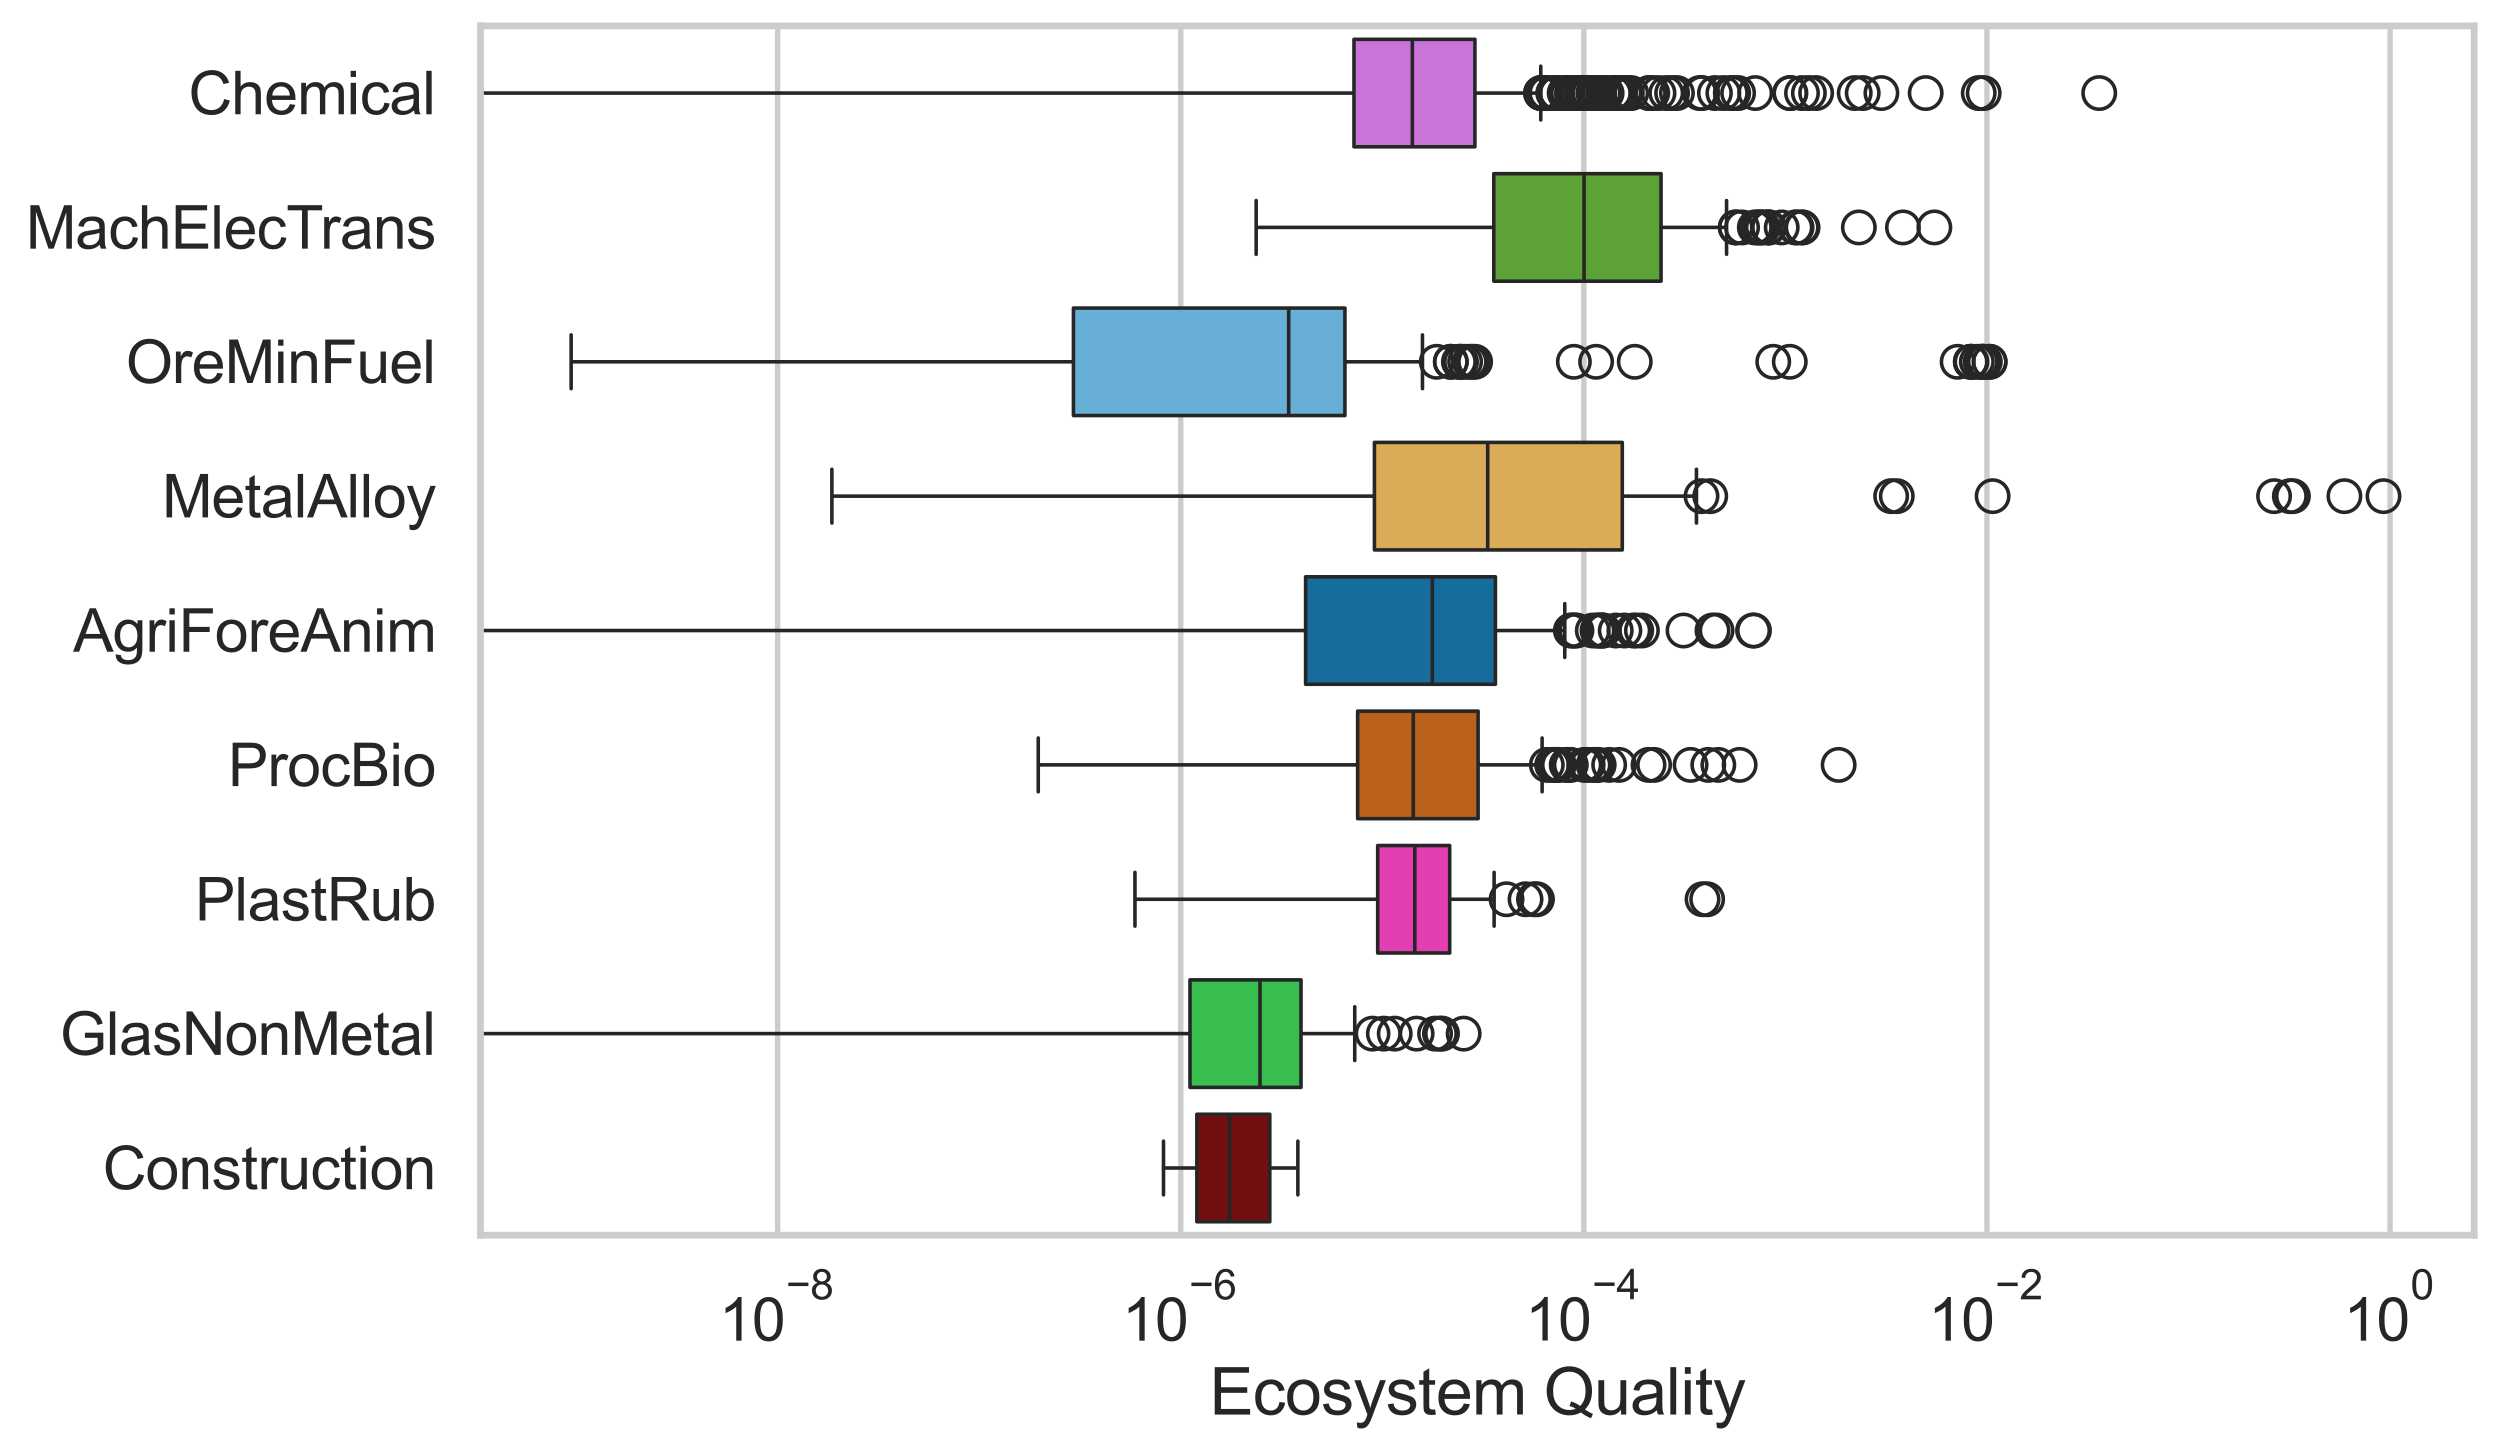 <?xml version="1.0" encoding="utf-8" standalone="no"?>
<!DOCTYPE svg PUBLIC "-//W3C//DTD SVG 1.1//EN"
  "http://www.w3.org/Graphics/SVG/1.1/DTD/svg11.dtd">
<svg xmlns:xlink="http://www.w3.org/1999/xlink" width="695.577pt" height="404.563pt" viewBox="0 0 695.577 404.563" xmlns="http://www.w3.org/2000/svg" version="1.1">
 <defs>
  <style type="text/css">*{stroke-linejoin: round; stroke-linecap: butt}</style>
 </defs>
 <g id="figure_1">
  <g id="patch_1">
   <path d="M 0 404.563 
L 695.577 404.563 
L 695.577 0 
L 0 0 
z
" style="fill: #ffffff"/>
  </g>
  <g id="axes_1">
   <g id="patch_2">
    <path d="M 133.697 343.665 
L 688.377 343.665 
L 688.377 7.2 
L 133.697 7.2 
z
" style="fill: #ffffff"/>
   </g>
   <g id="matplotlib.axis_1">
    <g id="xtick_1">
     <g id="line2d_1">
      <path d="M 216.368 343.665 
L 216.368 7.2 
" clip-path="url(#p932fef6467)" style="fill: none; stroke: #cccccc; stroke-width: 1.5; stroke-linecap: round"/>
     </g>
     <g id="text_1">
      <!-- $\mathdefault{10^{-8}}$ -->
      <g style="fill: #262626" transform="translate(200.033 373.18) scale(0.165 -0.165)">
       <defs>
        <path id="ArialMT-31" d="M 2384 0 
L 1822 0 
L 1822 3584 
Q 1619 3391 1289 3197 
Q 959 3003 697 2906 
L 697 3450 
Q 1169 3672 1522 3987 
Q 1875 4303 2022 4600 
L 2384 4600 
L 2384 0 
z
" transform="scale(0.016)"/>
        <path id="ArialMT-30" d="M 266 2259 
Q 266 3072 433 3567 
Q 600 4063 929 4331 
Q 1259 4600 1759 4600 
Q 2128 4600 2406 4451 
Q 2684 4303 2865 4023 
Q 3047 3744 3150 3342 
Q 3253 2941 3253 2259 
Q 3253 1453 3087 958 
Q 2922 463 2592 192 
Q 2263 -78 1759 -78 
Q 1097 -78 719 397 
Q 266 969 266 2259 
z
M 844 2259 
Q 844 1131 1108 757 
Q 1372 384 1759 384 
Q 2147 384 2411 759 
Q 2675 1134 2675 2259 
Q 2675 3391 2411 3762 
Q 2147 4134 1753 4134 
Q 1366 4134 1134 3806 
Q 844 3388 844 2259 
z
" transform="scale(0.016)"/>
        <path id="ArialMT-2212" d="M 3381 1997 
L 356 1997 
L 356 2522 
L 3381 2522 
L 3381 1997 
z
" transform="scale(0.016)"/>
        <path id="ArialMT-38" d="M 1131 2484 
Q 781 2613 612 2850 
Q 444 3088 444 3419 
Q 444 3919 803 4259 
Q 1163 4600 1759 4600 
Q 2359 4600 2725 4251 
Q 3091 3903 3091 3403 
Q 3091 3084 2923 2848 
Q 2756 2613 2416 2484 
Q 2838 2347 3058 2040 
Q 3278 1734 3278 1309 
Q 3278 722 2862 322 
Q 2447 -78 1769 -78 
Q 1091 -78 675 323 
Q 259 725 259 1325 
Q 259 1772 486 2073 
Q 713 2375 1131 2484 
z
M 1019 3438 
Q 1019 3113 1228 2906 
Q 1438 2700 1772 2700 
Q 2097 2700 2305 2904 
Q 2513 3109 2513 3406 
Q 2513 3716 2298 3927 
Q 2084 4138 1766 4138 
Q 1444 4138 1231 3931 
Q 1019 3725 1019 3438 
z
M 838 1322 
Q 838 1081 952 856 
Q 1066 631 1291 507 
Q 1516 384 1775 384 
Q 2178 384 2440 643 
Q 2703 903 2703 1303 
Q 2703 1709 2433 1975 
Q 2163 2241 1756 2241 
Q 1359 2241 1098 1978 
Q 838 1716 838 1322 
z
" transform="scale(0.016)"/>
       </defs>
       <use xlink:href="#ArialMT-31" transform="translate(0 0.994)"/>
       <use xlink:href="#ArialMT-30" transform="translate(55.615 0.994)"/>
       <use xlink:href="#ArialMT-2212" transform="translate(112.973 70.688) scale(0.7)"/>
       <use xlink:href="#ArialMT-38" transform="translate(153.852 70.688) scale(0.7)"/>
      </g>
     </g>
    </g>
    <g id="xtick_2">
     <g id="line2d_2">
      <path d="M 328.522 343.665 
L 328.522 7.2 
" clip-path="url(#p932fef6467)" style="fill: none; stroke: #cccccc; stroke-width: 1.5; stroke-linecap: round"/>
     </g>
     <g id="text_2">
      <!-- $\mathdefault{10^{-6}}$ -->
      <g style="fill: #262626" transform="translate(312.187 373.18) scale(0.165 -0.165)">
       <defs>
        <path id="ArialMT-36" d="M 3184 3459 
L 2625 3416 
Q 2550 3747 2413 3897 
Q 2184 4138 1850 4138 
Q 1581 4138 1378 3988 
Q 1113 3794 959 3422 
Q 806 3050 800 2363 
Q 1003 2672 1297 2822 
Q 1591 2972 1913 2972 
Q 2475 2972 2870 2558 
Q 3266 2144 3266 1488 
Q 3266 1056 3080 686 
Q 2894 316 2569 119 
Q 2244 -78 1831 -78 
Q 1128 -78 684 439 
Q 241 956 241 2144 
Q 241 3472 731 4075 
Q 1159 4600 1884 4600 
Q 2425 4600 2770 4297 
Q 3116 3994 3184 3459 
z
M 888 1484 
Q 888 1194 1011 928 
Q 1134 663 1356 523 
Q 1578 384 1822 384 
Q 2178 384 2434 671 
Q 2691 959 2691 1453 
Q 2691 1928 2437 2201 
Q 2184 2475 1800 2475 
Q 1419 2475 1153 2201 
Q 888 1928 888 1484 
z
" transform="scale(0.016)"/>
       </defs>
       <use xlink:href="#ArialMT-31" transform="translate(0 0.994)"/>
       <use xlink:href="#ArialMT-30" transform="translate(55.615 0.994)"/>
       <use xlink:href="#ArialMT-2212" transform="translate(112.973 70.688) scale(0.7)"/>
       <use xlink:href="#ArialMT-36" transform="translate(153.852 70.688) scale(0.7)"/>
      </g>
     </g>
    </g>
    <g id="xtick_3">
     <g id="line2d_3">
      <path d="M 440.676 343.665 
L 440.676 7.2 
" clip-path="url(#p932fef6467)" style="fill: none; stroke: #cccccc; stroke-width: 1.5; stroke-linecap: round"/>
     </g>
     <g id="text_3">
      <!-- $\mathdefault{10^{-4}}$ -->
      <g style="fill: #262626" transform="translate(424.341 373.015) scale(0.165 -0.165)">
       <defs>
        <path id="ArialMT-34" d="M 2069 0 
L 2069 1097 
L 81 1097 
L 81 1613 
L 2172 4581 
L 2631 4581 
L 2631 1613 
L 3250 1613 
L 3250 1097 
L 2631 1097 
L 2631 0 
L 2069 0 
z
M 2069 1613 
L 2069 3678 
L 634 1613 
L 2069 1613 
z
" transform="scale(0.016)"/>
       </defs>
       <use xlink:href="#ArialMT-31" transform="translate(0 0.202)"/>
       <use xlink:href="#ArialMT-30" transform="translate(55.615 0.202)"/>
       <use xlink:href="#ArialMT-2212" transform="translate(112.973 69.895) scale(0.7)"/>
       <use xlink:href="#ArialMT-34" transform="translate(153.852 69.895) scale(0.7)"/>
      </g>
     </g>
    </g>
    <g id="xtick_4">
     <g id="line2d_4">
      <path d="M 552.83 343.665 
L 552.83 7.2 
" clip-path="url(#p932fef6467)" style="fill: none; stroke: #cccccc; stroke-width: 1.5; stroke-linecap: round"/>
     </g>
     <g id="text_4">
      <!-- $\mathdefault{10^{-2}}$ -->
      <g style="fill: #262626" transform="translate(536.495 373.18) scale(0.165 -0.165)">
       <defs>
        <path id="ArialMT-32" d="M 3222 541 
L 3222 0 
L 194 0 
Q 188 203 259 391 
Q 375 700 629 1000 
Q 884 1300 1366 1694 
Q 2113 2306 2375 2664 
Q 2638 3022 2638 3341 
Q 2638 3675 2398 3904 
Q 2159 4134 1775 4134 
Q 1369 4134 1125 3890 
Q 881 3647 878 3216 
L 300 3275 
Q 359 3922 746 4261 
Q 1134 4600 1788 4600 
Q 2447 4600 2831 4234 
Q 3216 3869 3216 3328 
Q 3216 3053 3103 2787 
Q 2991 2522 2730 2228 
Q 2469 1934 1863 1422 
Q 1356 997 1212 845 
Q 1069 694 975 541 
L 3222 541 
z
" transform="scale(0.016)"/>
       </defs>
       <use xlink:href="#ArialMT-31" transform="translate(0 0.994)"/>
       <use xlink:href="#ArialMT-30" transform="translate(55.615 0.994)"/>
       <use xlink:href="#ArialMT-2212" transform="translate(112.973 70.688) scale(0.7)"/>
       <use xlink:href="#ArialMT-32" transform="translate(153.852 70.688) scale(0.7)"/>
      </g>
     </g>
    </g>
    <g id="xtick_5">
     <g id="line2d_5">
      <path d="M 664.985 343.665 
L 664.985 7.2 
" clip-path="url(#p932fef6467)" style="fill: none; stroke: #cccccc; stroke-width: 1.5; stroke-linecap: round"/>
     </g>
     <g id="text_5">
      <!-- $\mathdefault{10^{0}}$ -->
      <g style="fill: #262626" transform="translate(652.032 373.18) scale(0.165 -0.165)">
       <use xlink:href="#ArialMT-31" transform="translate(0 0.994)"/>
       <use xlink:href="#ArialMT-30" transform="translate(55.615 0.994)"/>
       <use xlink:href="#ArialMT-30" transform="translate(112.973 70.688) scale(0.7)"/>
      </g>
     </g>
    </g>
    <g id="text_6">
     <!-- Ecosystem Quality -->
     <g style="fill: #262626" transform="translate(336.517 393.574) scale(0.18 -0.18)">
      <defs>
       <path id="ArialMT-45" d="M 506 0 
L 506 4581 
L 3819 4581 
L 3819 4041 
L 1113 4041 
L 1113 2638 
L 3647 2638 
L 3647 2100 
L 1113 2100 
L 1113 541 
L 3925 541 
L 3925 0 
L 506 0 
z
" transform="scale(0.016)"/>
       <path id="ArialMT-63" d="M 2588 1216 
L 3141 1144 
Q 3050 572 2676 248 
Q 2303 -75 1759 -75 
Q 1078 -75 664 370 
Q 250 816 250 1647 
Q 250 2184 428 2587 
Q 606 2991 970 3192 
Q 1334 3394 1763 3394 
Q 2303 3394 2647 3120 
Q 2991 2847 3088 2344 
L 2541 2259 
Q 2463 2594 2264 2762 
Q 2066 2931 1784 2931 
Q 1359 2931 1093 2626 
Q 828 2322 828 1663 
Q 828 994 1084 691 
Q 1341 388 1753 388 
Q 2084 388 2306 591 
Q 2528 794 2588 1216 
z
" transform="scale(0.016)"/>
       <path id="ArialMT-6f" d="M 213 1659 
Q 213 2581 725 3025 
Q 1153 3394 1769 3394 
Q 2453 3394 2887 2945 
Q 3322 2497 3322 1706 
Q 3322 1066 3130 698 
Q 2938 331 2570 128 
Q 2203 -75 1769 -75 
Q 1072 -75 642 372 
Q 213 819 213 1659 
z
M 791 1659 
Q 791 1022 1069 705 
Q 1347 388 1769 388 
Q 2188 388 2466 706 
Q 2744 1025 2744 1678 
Q 2744 2294 2464 2611 
Q 2184 2928 1769 2928 
Q 1347 2928 1069 2612 
Q 791 2297 791 1659 
z
" transform="scale(0.016)"/>
       <path id="ArialMT-73" d="M 197 991 
L 753 1078 
Q 800 744 1014 566 
Q 1228 388 1613 388 
Q 2000 388 2187 545 
Q 2375 703 2375 916 
Q 2375 1106 2209 1216 
Q 2094 1291 1634 1406 
Q 1016 1563 777 1677 
Q 538 1791 414 1992 
Q 291 2194 291 2438 
Q 291 2659 392 2848 
Q 494 3038 669 3163 
Q 800 3259 1026 3326 
Q 1253 3394 1513 3394 
Q 1903 3394 2198 3281 
Q 2494 3169 2634 2976 
Q 2775 2784 2828 2463 
L 2278 2388 
Q 2241 2644 2061 2787 
Q 1881 2931 1553 2931 
Q 1166 2931 1000 2803 
Q 834 2675 834 2503 
Q 834 2394 903 2306 
Q 972 2216 1119 2156 
Q 1203 2125 1616 2013 
Q 2213 1853 2448 1751 
Q 2684 1650 2818 1456 
Q 2953 1263 2953 975 
Q 2953 694 2789 445 
Q 2625 197 2315 61 
Q 2006 -75 1616 -75 
Q 969 -75 630 194 
Q 291 463 197 991 
z
" transform="scale(0.016)"/>
       <path id="ArialMT-79" d="M 397 -1278 
L 334 -750 
Q 519 -800 656 -800 
Q 844 -800 956 -737 
Q 1069 -675 1141 -563 
Q 1194 -478 1313 -144 
Q 1328 -97 1363 -6 
L 103 3319 
L 709 3319 
L 1400 1397 
Q 1534 1031 1641 628 
Q 1738 1016 1872 1384 
L 2581 3319 
L 3144 3319 
L 1881 -56 
Q 1678 -603 1566 -809 
Q 1416 -1088 1222 -1217 
Q 1028 -1347 759 -1347 
Q 597 -1347 397 -1278 
z
" transform="scale(0.016)"/>
       <path id="ArialMT-74" d="M 1650 503 
L 1731 6 
Q 1494 -44 1306 -44 
Q 1000 -44 831 53 
Q 663 150 594 308 
Q 525 466 525 972 
L 525 2881 
L 113 2881 
L 113 3319 
L 525 3319 
L 525 4141 
L 1084 4478 
L 1084 3319 
L 1650 3319 
L 1650 2881 
L 1084 2881 
L 1084 941 
Q 1084 700 1114 631 
Q 1144 563 1211 522 
Q 1278 481 1403 481 
Q 1497 481 1650 503 
z
" transform="scale(0.016)"/>
       <path id="ArialMT-65" d="M 2694 1069 
L 3275 997 
Q 3138 488 2766 206 
Q 2394 -75 1816 -75 
Q 1088 -75 661 373 
Q 234 822 234 1631 
Q 234 2469 665 2931 
Q 1097 3394 1784 3394 
Q 2450 3394 2872 2941 
Q 3294 2488 3294 1666 
Q 3294 1616 3291 1516 
L 816 1516 
Q 847 969 1125 678 
Q 1403 388 1819 388 
Q 2128 388 2347 550 
Q 2566 713 2694 1069 
z
M 847 1978 
L 2700 1978 
Q 2663 2397 2488 2606 
Q 2219 2931 1791 2931 
Q 1403 2931 1139 2672 
Q 875 2413 847 1978 
z
" transform="scale(0.016)"/>
       <path id="ArialMT-6d" d="M 422 0 
L 422 3319 
L 925 3319 
L 925 2853 
Q 1081 3097 1340 3245 
Q 1600 3394 1931 3394 
Q 2300 3394 2536 3241 
Q 2772 3088 2869 2813 
Q 3263 3394 3894 3394 
Q 4388 3394 4653 3120 
Q 4919 2847 4919 2278 
L 4919 0 
L 4359 0 
L 4359 2091 
Q 4359 2428 4304 2576 
Q 4250 2725 4106 2815 
Q 3963 2906 3769 2906 
Q 3419 2906 3187 2673 
Q 2956 2441 2956 1928 
L 2956 0 
L 2394 0 
L 2394 2156 
Q 2394 2531 2256 2718 
Q 2119 2906 1806 2906 
Q 1569 2906 1367 2781 
Q 1166 2656 1075 2415 
Q 984 2175 984 1722 
L 984 0 
L 422 0 
z
" transform="scale(0.016)"/>
       <path id="ArialMT-20" transform="scale(0.016)"/>
       <path id="ArialMT-51" d="M 3966 491 
Q 4388 200 4744 66 
L 4566 -356 
Q 4072 -178 3581 206 
Q 3072 -78 2456 -78 
Q 1834 -78 1328 222 
Q 822 522 548 1065 
Q 275 1609 275 2291 
Q 275 2969 550 3525 
Q 825 4081 1333 4372 
Q 1841 4663 2469 4663 
Q 3103 4663 3612 4361 
Q 4122 4059 4389 3517 
Q 4656 2975 4656 2294 
Q 4656 1728 4484 1276 
Q 4313 825 3966 491 
z
M 2631 1266 
Q 3156 1119 3497 828 
Q 4031 1316 4031 2294 
Q 4031 2850 3842 3265 
Q 3653 3681 3289 3911 
Q 2925 4141 2472 4141 
Q 1794 4141 1347 3677 
Q 900 3213 900 2291 
Q 900 1397 1342 919 
Q 1784 441 2472 441 
Q 2797 441 3084 563 
Q 2800 747 2484 825 
L 2631 1266 
z
" transform="scale(0.016)"/>
       <path id="ArialMT-75" d="M 2597 0 
L 2597 488 
Q 2209 -75 1544 -75 
Q 1250 -75 995 37 
Q 741 150 617 320 
Q 494 491 444 738 
Q 409 903 409 1263 
L 409 3319 
L 972 3319 
L 972 1478 
Q 972 1038 1006 884 
Q 1059 663 1231 536 
Q 1403 409 1656 409 
Q 1909 409 2131 539 
Q 2353 669 2445 892 
Q 2538 1116 2538 1541 
L 2538 3319 
L 3100 3319 
L 3100 0 
L 2597 0 
z
" transform="scale(0.016)"/>
       <path id="ArialMT-61" d="M 2588 409 
Q 2275 144 1986 34 
Q 1697 -75 1366 -75 
Q 819 -75 525 192 
Q 231 459 231 875 
Q 231 1119 342 1320 
Q 453 1522 633 1644 
Q 813 1766 1038 1828 
Q 1203 1872 1538 1913 
Q 2219 1994 2541 2106 
Q 2544 2222 2544 2253 
Q 2544 2597 2384 2738 
Q 2169 2928 1744 2928 
Q 1347 2928 1158 2789 
Q 969 2650 878 2297 
L 328 2372 
Q 403 2725 575 2942 
Q 747 3159 1072 3276 
Q 1397 3394 1825 3394 
Q 2250 3394 2515 3294 
Q 2781 3194 2906 3042 
Q 3031 2891 3081 2659 
Q 3109 2516 3109 2141 
L 3109 1391 
Q 3109 606 3145 398 
Q 3181 191 3288 0 
L 2700 0 
Q 2613 175 2588 409 
z
M 2541 1666 
Q 2234 1541 1622 1453 
Q 1275 1403 1131 1340 
Q 988 1278 909 1158 
Q 831 1038 831 891 
Q 831 666 1001 516 
Q 1172 366 1500 366 
Q 1825 366 2078 508 
Q 2331 650 2450 897 
Q 2541 1088 2541 1459 
L 2541 1666 
z
" transform="scale(0.016)"/>
       <path id="ArialMT-6c" d="M 409 0 
L 409 4581 
L 972 4581 
L 972 0 
L 409 0 
z
" transform="scale(0.016)"/>
       <path id="ArialMT-69" d="M 425 3934 
L 425 4581 
L 988 4581 
L 988 3934 
L 425 3934 
z
M 425 0 
L 425 3319 
L 988 3319 
L 988 0 
L 425 0 
z
" transform="scale(0.016)"/>
      </defs>
      <use xlink:href="#ArialMT-45"/>
      <use xlink:href="#ArialMT-63" transform="translate(66.699 0)"/>
      <use xlink:href="#ArialMT-6f" transform="translate(116.699 0)"/>
      <use xlink:href="#ArialMT-73" transform="translate(172.314 0)"/>
      <use xlink:href="#ArialMT-79" transform="translate(222.314 0)"/>
      <use xlink:href="#ArialMT-73" transform="translate(272.314 0)"/>
      <use xlink:href="#ArialMT-74" transform="translate(322.314 0)"/>
      <use xlink:href="#ArialMT-65" transform="translate(350.098 0)"/>
      <use xlink:href="#ArialMT-6d" transform="translate(405.713 0)"/>
      <use xlink:href="#ArialMT-20" transform="translate(489.014 0)"/>
      <use xlink:href="#ArialMT-51" transform="translate(516.797 0)"/>
      <use xlink:href="#ArialMT-75" transform="translate(594.58 0)"/>
      <use xlink:href="#ArialMT-61" transform="translate(650.195 0)"/>
      <use xlink:href="#ArialMT-6c" transform="translate(705.811 0)"/>
      <use xlink:href="#ArialMT-69" transform="translate(728.027 0)"/>
      <use xlink:href="#ArialMT-74" transform="translate(750.244 0)"/>
      <use xlink:href="#ArialMT-79" transform="translate(778.027 0)"/>
     </g>
    </g>
   </g>
   <g id="matplotlib.axis_2">
    <g id="ytick_1">
     <g id="text_7">
      <!-- Chemical -->
      <g style="fill: #262626" transform="translate(52.428 31.798) scale(0.165 -0.165)">
       <defs>
        <path id="ArialMT-43" d="M 3763 1606 
L 4369 1453 
Q 4178 706 3683 314 
Q 3188 -78 2472 -78 
Q 1731 -78 1267 223 
Q 803 525 561 1097 
Q 319 1669 319 2325 
Q 319 3041 592 3573 
Q 866 4106 1370 4382 
Q 1875 4659 2481 4659 
Q 3169 4659 3637 4309 
Q 4106 3959 4291 3325 
L 3694 3184 
Q 3534 3684 3231 3912 
Q 2928 4141 2469 4141 
Q 1941 4141 1586 3887 
Q 1231 3634 1087 3207 
Q 944 2781 944 2328 
Q 944 1744 1114 1308 
Q 1284 872 1643 656 
Q 2003 441 2422 441 
Q 2931 441 3284 734 
Q 3638 1028 3763 1606 
z
" transform="scale(0.016)"/>
        <path id="ArialMT-68" d="M 422 0 
L 422 4581 
L 984 4581 
L 984 2938 
Q 1378 3394 1978 3394 
Q 2347 3394 2619 3248 
Q 2891 3103 3008 2847 
Q 3125 2591 3125 2103 
L 3125 0 
L 2563 0 
L 2563 2103 
Q 2563 2525 2380 2717 
Q 2197 2909 1863 2909 
Q 1613 2909 1392 2779 
Q 1172 2650 1078 2428 
Q 984 2206 984 1816 
L 984 0 
L 422 0 
z
" transform="scale(0.016)"/>
       </defs>
       <use xlink:href="#ArialMT-43"/>
       <use xlink:href="#ArialMT-68" transform="translate(72.217 0)"/>
       <use xlink:href="#ArialMT-65" transform="translate(127.832 0)"/>
       <use xlink:href="#ArialMT-6d" transform="translate(183.447 0)"/>
       <use xlink:href="#ArialMT-69" transform="translate(266.748 0)"/>
       <use xlink:href="#ArialMT-63" transform="translate(288.965 0)"/>
       <use xlink:href="#ArialMT-61" transform="translate(338.965 0)"/>
       <use xlink:href="#ArialMT-6c" transform="translate(394.58 0)"/>
      </g>
     </g>
    </g>
    <g id="ytick_2">
     <g id="text_8">
      <!-- MachElecTrans -->
      <g style="fill: #262626" transform="translate(7.2 69.183) scale(0.165 -0.165)">
       <defs>
        <path id="ArialMT-4d" d="M 475 0 
L 475 4581 
L 1388 4581 
L 2472 1338 
Q 2622 884 2691 659 
Q 2769 909 2934 1394 
L 4031 4581 
L 4847 4581 
L 4847 0 
L 4263 0 
L 4263 3834 
L 2931 0 
L 2384 0 
L 1059 3900 
L 1059 0 
L 475 0 
z
" transform="scale(0.016)"/>
        <path id="ArialMT-54" d="M 1659 0 
L 1659 4041 
L 150 4041 
L 150 4581 
L 3781 4581 
L 3781 4041 
L 2266 4041 
L 2266 0 
L 1659 0 
z
" transform="scale(0.016)"/>
        <path id="ArialMT-72" d="M 416 0 
L 416 3319 
L 922 3319 
L 922 2816 
Q 1116 3169 1280 3281 
Q 1444 3394 1641 3394 
Q 1925 3394 2219 3213 
L 2025 2691 
Q 1819 2813 1613 2813 
Q 1428 2813 1281 2702 
Q 1134 2591 1072 2394 
Q 978 2094 978 1738 
L 978 0 
L 416 0 
z
" transform="scale(0.016)"/>
        <path id="ArialMT-6e" d="M 422 0 
L 422 3319 
L 928 3319 
L 928 2847 
Q 1294 3394 1984 3394 
Q 2284 3394 2536 3286 
Q 2788 3178 2913 3003 
Q 3038 2828 3088 2588 
Q 3119 2431 3119 2041 
L 3119 0 
L 2556 0 
L 2556 2019 
Q 2556 2363 2490 2533 
Q 2425 2703 2258 2804 
Q 2091 2906 1866 2906 
Q 1506 2906 1245 2678 
Q 984 2450 984 1813 
L 984 0 
L 422 0 
z
" transform="scale(0.016)"/>
       </defs>
       <use xlink:href="#ArialMT-4d"/>
       <use xlink:href="#ArialMT-61" transform="translate(83.301 0)"/>
       <use xlink:href="#ArialMT-63" transform="translate(138.916 0)"/>
       <use xlink:href="#ArialMT-68" transform="translate(188.916 0)"/>
       <use xlink:href="#ArialMT-45" transform="translate(244.531 0)"/>
       <use xlink:href="#ArialMT-6c" transform="translate(311.23 0)"/>
       <use xlink:href="#ArialMT-65" transform="translate(333.447 0)"/>
       <use xlink:href="#ArialMT-63" transform="translate(389.062 0)"/>
       <use xlink:href="#ArialMT-54" transform="translate(439.062 0)"/>
       <use xlink:href="#ArialMT-72" transform="translate(496.396 0)"/>
       <use xlink:href="#ArialMT-61" transform="translate(529.697 0)"/>
       <use xlink:href="#ArialMT-6e" transform="translate(585.312 0)"/>
       <use xlink:href="#ArialMT-73" transform="translate(640.928 0)"/>
      </g>
     </g>
    </g>
    <g id="ytick_3">
     <g id="text_9">
      <!-- OreMinFuel -->
      <g style="fill: #262626" transform="translate(35.013 106.568) scale(0.165 -0.165)">
       <defs>
        <path id="ArialMT-4f" d="M 309 2231 
Q 309 3372 921 4017 
Q 1534 4663 2503 4663 
Q 3138 4663 3647 4359 
Q 4156 4056 4423 3514 
Q 4691 2972 4691 2284 
Q 4691 1588 4409 1038 
Q 4128 488 3612 205 
Q 3097 -78 2500 -78 
Q 1853 -78 1343 234 
Q 834 547 571 1087 
Q 309 1628 309 2231 
z
M 934 2222 
Q 934 1394 1379 917 
Q 1825 441 2497 441 
Q 3181 441 3623 922 
Q 4066 1403 4066 2288 
Q 4066 2847 3877 3264 
Q 3688 3681 3323 3911 
Q 2959 4141 2506 4141 
Q 1863 4141 1398 3698 
Q 934 3256 934 2222 
z
" transform="scale(0.016)"/>
        <path id="ArialMT-46" d="M 525 0 
L 525 4581 
L 3616 4581 
L 3616 4041 
L 1131 4041 
L 1131 2622 
L 3281 2622 
L 3281 2081 
L 1131 2081 
L 1131 0 
L 525 0 
z
" transform="scale(0.016)"/>
       </defs>
       <use xlink:href="#ArialMT-4f"/>
       <use xlink:href="#ArialMT-72" transform="translate(77.783 0)"/>
       <use xlink:href="#ArialMT-65" transform="translate(111.084 0)"/>
       <use xlink:href="#ArialMT-4d" transform="translate(166.699 0)"/>
       <use xlink:href="#ArialMT-69" transform="translate(250 0)"/>
       <use xlink:href="#ArialMT-6e" transform="translate(272.217 0)"/>
       <use xlink:href="#ArialMT-46" transform="translate(327.832 0)"/>
       <use xlink:href="#ArialMT-75" transform="translate(388.916 0)"/>
       <use xlink:href="#ArialMT-65" transform="translate(444.531 0)"/>
       <use xlink:href="#ArialMT-6c" transform="translate(500.146 0)"/>
      </g>
     </g>
    </g>
    <g id="ytick_4">
     <g id="text_10">
      <!-- MetalAlloy -->
      <g style="fill: #262626" transform="translate(45.088 143.953) scale(0.165 -0.165)">
       <defs>
        <path id="ArialMT-41" d="M -9 0 
L 1750 4581 
L 2403 4581 
L 4278 0 
L 3588 0 
L 3053 1388 
L 1138 1388 
L 634 0 
L -9 0 
z
M 1313 1881 
L 2866 1881 
L 2388 3150 
Q 2169 3728 2063 4100 
Q 1975 3659 1816 3225 
L 1313 1881 
z
" transform="scale(0.016)"/>
       </defs>
       <use xlink:href="#ArialMT-4d"/>
       <use xlink:href="#ArialMT-65" transform="translate(83.301 0)"/>
       <use xlink:href="#ArialMT-74" transform="translate(138.916 0)"/>
       <use xlink:href="#ArialMT-61" transform="translate(166.699 0)"/>
       <use xlink:href="#ArialMT-6c" transform="translate(222.314 0)"/>
       <use xlink:href="#ArialMT-41" transform="translate(244.531 0)"/>
       <use xlink:href="#ArialMT-6c" transform="translate(311.23 0)"/>
       <use xlink:href="#ArialMT-6c" transform="translate(333.447 0)"/>
       <use xlink:href="#ArialMT-6f" transform="translate(355.664 0)"/>
       <use xlink:href="#ArialMT-79" transform="translate(411.279 0)"/>
      </g>
     </g>
    </g>
    <g id="ytick_5">
     <g id="text_11">
      <!-- AgriForeAnim -->
      <g style="fill: #262626" transform="translate(20.341 181.337) scale(0.165 -0.165)">
       <defs>
        <path id="ArialMT-67" d="M 319 -275 
L 866 -356 
Q 900 -609 1056 -725 
Q 1266 -881 1628 -881 
Q 2019 -881 2231 -725 
Q 2444 -569 2519 -288 
Q 2563 -116 2559 434 
Q 2191 0 1641 0 
Q 956 0 581 494 
Q 206 988 206 1678 
Q 206 2153 378 2554 
Q 550 2956 876 3175 
Q 1203 3394 1644 3394 
Q 2231 3394 2613 2919 
L 2613 3319 
L 3131 3319 
L 3131 450 
Q 3131 -325 2973 -648 
Q 2816 -972 2473 -1159 
Q 2131 -1347 1631 -1347 
Q 1038 -1347 672 -1080 
Q 306 -813 319 -275 
z
M 784 1719 
Q 784 1066 1043 766 
Q 1303 466 1694 466 
Q 2081 466 2343 764 
Q 2606 1063 2606 1700 
Q 2606 2309 2336 2618 
Q 2066 2928 1684 2928 
Q 1309 2928 1046 2623 
Q 784 2319 784 1719 
z
" transform="scale(0.016)"/>
       </defs>
       <use xlink:href="#ArialMT-41"/>
       <use xlink:href="#ArialMT-67" transform="translate(66.699 0)"/>
       <use xlink:href="#ArialMT-72" transform="translate(122.314 0)"/>
       <use xlink:href="#ArialMT-69" transform="translate(155.615 0)"/>
       <use xlink:href="#ArialMT-46" transform="translate(177.832 0)"/>
       <use xlink:href="#ArialMT-6f" transform="translate(238.916 0)"/>
       <use xlink:href="#ArialMT-72" transform="translate(294.531 0)"/>
       <use xlink:href="#ArialMT-65" transform="translate(327.832 0)"/>
       <use xlink:href="#ArialMT-41" transform="translate(383.447 0)"/>
       <use xlink:href="#ArialMT-6e" transform="translate(450.146 0)"/>
       <use xlink:href="#ArialMT-69" transform="translate(505.762 0)"/>
       <use xlink:href="#ArialMT-6d" transform="translate(527.979 0)"/>
      </g>
     </g>
    </g>
    <g id="ytick_6">
     <g id="text_12">
      <!-- ProcBio -->
      <g style="fill: #262626" transform="translate(63.424 218.722) scale(0.165 -0.165)">
       <defs>
        <path id="ArialMT-50" d="M 494 0 
L 494 4581 
L 2222 4581 
Q 2678 4581 2919 4538 
Q 3256 4481 3484 4323 
Q 3713 4166 3852 3881 
Q 3991 3597 3991 3256 
Q 3991 2672 3619 2267 
Q 3247 1863 2275 1863 
L 1100 1863 
L 1100 0 
L 494 0 
z
M 1100 2403 
L 2284 2403 
Q 2872 2403 3119 2622 
Q 3366 2841 3366 3238 
Q 3366 3525 3220 3729 
Q 3075 3934 2838 4000 
Q 2684 4041 2272 4041 
L 1100 4041 
L 1100 2403 
z
" transform="scale(0.016)"/>
        <path id="ArialMT-42" d="M 469 0 
L 469 4581 
L 2188 4581 
Q 2713 4581 3030 4442 
Q 3347 4303 3526 4014 
Q 3706 3725 3706 3409 
Q 3706 3116 3547 2856 
Q 3388 2597 3066 2438 
Q 3481 2316 3704 2022 
Q 3928 1728 3928 1328 
Q 3928 1006 3792 729 
Q 3656 453 3456 303 
Q 3256 153 2954 76 
Q 2653 0 2216 0 
L 469 0 
z
M 1075 2656 
L 2066 2656 
Q 2469 2656 2644 2709 
Q 2875 2778 2992 2937 
Q 3109 3097 3109 3338 
Q 3109 3566 3000 3739 
Q 2891 3913 2687 3977 
Q 2484 4041 1991 4041 
L 1075 4041 
L 1075 2656 
z
M 1075 541 
L 2216 541 
Q 2509 541 2628 563 
Q 2838 600 2978 687 
Q 3119 775 3209 942 
Q 3300 1109 3300 1328 
Q 3300 1584 3169 1773 
Q 3038 1963 2805 2039 
Q 2572 2116 2134 2116 
L 1075 2116 
L 1075 541 
z
" transform="scale(0.016)"/>
       </defs>
       <use xlink:href="#ArialMT-50"/>
       <use xlink:href="#ArialMT-72" transform="translate(66.699 0)"/>
       <use xlink:href="#ArialMT-6f" transform="translate(100 0)"/>
       <use xlink:href="#ArialMT-63" transform="translate(155.615 0)"/>
       <use xlink:href="#ArialMT-42" transform="translate(205.615 0)"/>
       <use xlink:href="#ArialMT-69" transform="translate(272.314 0)"/>
       <use xlink:href="#ArialMT-6f" transform="translate(294.531 0)"/>
      </g>
     </g>
    </g>
    <g id="ytick_7">
     <g id="text_13">
      <!-- PlastRub -->
      <g style="fill: #262626" transform="translate(54.248 256.107) scale(0.165 -0.165)">
       <defs>
        <path id="ArialMT-52" d="M 503 0 
L 503 4581 
L 2534 4581 
Q 3147 4581 3465 4457 
Q 3784 4334 3975 4021 
Q 4166 3709 4166 3331 
Q 4166 2844 3850 2509 
Q 3534 2175 2875 2084 
Q 3116 1969 3241 1856 
Q 3506 1613 3744 1247 
L 4541 0 
L 3778 0 
L 3172 953 
Q 2906 1366 2734 1584 
Q 2563 1803 2427 1890 
Q 2291 1978 2150 2013 
Q 2047 2034 1813 2034 
L 1109 2034 
L 1109 0 
L 503 0 
z
M 1109 2559 
L 2413 2559 
Q 2828 2559 3062 2645 
Q 3297 2731 3419 2920 
Q 3541 3109 3541 3331 
Q 3541 3656 3305 3865 
Q 3069 4075 2559 4075 
L 1109 4075 
L 1109 2559 
z
" transform="scale(0.016)"/>
        <path id="ArialMT-62" d="M 941 0 
L 419 0 
L 419 4581 
L 981 4581 
L 981 2947 
Q 1338 3394 1891 3394 
Q 2197 3394 2470 3270 
Q 2744 3147 2920 2923 
Q 3097 2700 3197 2384 
Q 3297 2069 3297 1709 
Q 3297 856 2875 390 
Q 2453 -75 1863 -75 
Q 1275 -75 941 416 
L 941 0 
z
M 934 1684 
Q 934 1088 1097 822 
Q 1363 388 1816 388 
Q 2184 388 2453 708 
Q 2722 1028 2722 1663 
Q 2722 2313 2464 2622 
Q 2206 2931 1841 2931 
Q 1472 2931 1203 2611 
Q 934 2291 934 1684 
z
" transform="scale(0.016)"/>
       </defs>
       <use xlink:href="#ArialMT-50"/>
       <use xlink:href="#ArialMT-6c" transform="translate(66.699 0)"/>
       <use xlink:href="#ArialMT-61" transform="translate(88.916 0)"/>
       <use xlink:href="#ArialMT-73" transform="translate(144.531 0)"/>
       <use xlink:href="#ArialMT-74" transform="translate(194.531 0)"/>
       <use xlink:href="#ArialMT-52" transform="translate(222.314 0)"/>
       <use xlink:href="#ArialMT-75" transform="translate(294.531 0)"/>
       <use xlink:href="#ArialMT-62" transform="translate(350.146 0)"/>
      </g>
     </g>
    </g>
    <g id="ytick_8">
     <g id="text_14">
      <!-- GlasNonMetal -->
      <g style="fill: #262626" transform="translate(16.659 293.492) scale(0.165 -0.165)">
       <defs>
        <path id="ArialMT-47" d="M 2638 1797 
L 2638 2334 
L 4578 2338 
L 4578 638 
Q 4131 281 3656 101 
Q 3181 -78 2681 -78 
Q 2006 -78 1454 211 
Q 903 500 622 1047 
Q 341 1594 341 2269 
Q 341 2938 620 3517 
Q 900 4097 1425 4378 
Q 1950 4659 2634 4659 
Q 3131 4659 3532 4498 
Q 3934 4338 4162 4050 
Q 4391 3763 4509 3300 
L 3963 3150 
Q 3859 3500 3706 3700 
Q 3553 3900 3268 4020 
Q 2984 4141 2638 4141 
Q 2222 4141 1919 4014 
Q 1616 3888 1430 3681 
Q 1244 3475 1141 3228 
Q 966 2803 966 2306 
Q 966 1694 1177 1281 
Q 1388 869 1791 669 
Q 2194 469 2647 469 
Q 3041 469 3416 620 
Q 3791 772 3984 944 
L 3984 1797 
L 2638 1797 
z
" transform="scale(0.016)"/>
        <path id="ArialMT-4e" d="M 488 0 
L 488 4581 
L 1109 4581 
L 3516 984 
L 3516 4581 
L 4097 4581 
L 4097 0 
L 3475 0 
L 1069 3600 
L 1069 0 
L 488 0 
z
" transform="scale(0.016)"/>
       </defs>
       <use xlink:href="#ArialMT-47"/>
       <use xlink:href="#ArialMT-6c" transform="translate(77.783 0)"/>
       <use xlink:href="#ArialMT-61" transform="translate(100 0)"/>
       <use xlink:href="#ArialMT-73" transform="translate(155.615 0)"/>
       <use xlink:href="#ArialMT-4e" transform="translate(205.615 0)"/>
       <use xlink:href="#ArialMT-6f" transform="translate(277.832 0)"/>
       <use xlink:href="#ArialMT-6e" transform="translate(333.447 0)"/>
       <use xlink:href="#ArialMT-4d" transform="translate(389.062 0)"/>
       <use xlink:href="#ArialMT-65" transform="translate(472.363 0)"/>
       <use xlink:href="#ArialMT-74" transform="translate(527.979 0)"/>
       <use xlink:href="#ArialMT-61" transform="translate(555.762 0)"/>
       <use xlink:href="#ArialMT-6c" transform="translate(611.377 0)"/>
      </g>
     </g>
    </g>
    <g id="ytick_9">
     <g id="text_15">
      <!-- Construction -->
      <g style="fill: #262626" transform="translate(28.575 330.877) scale(0.165 -0.165)">
       <use xlink:href="#ArialMT-43"/>
       <use xlink:href="#ArialMT-6f" transform="translate(72.217 0)"/>
       <use xlink:href="#ArialMT-6e" transform="translate(127.832 0)"/>
       <use xlink:href="#ArialMT-73" transform="translate(183.447 0)"/>
       <use xlink:href="#ArialMT-74" transform="translate(233.447 0)"/>
       <use xlink:href="#ArialMT-72" transform="translate(261.23 0)"/>
       <use xlink:href="#ArialMT-75" transform="translate(294.531 0)"/>
       <use xlink:href="#ArialMT-63" transform="translate(350.146 0)"/>
       <use xlink:href="#ArialMT-74" transform="translate(400.146 0)"/>
       <use xlink:href="#ArialMT-69" transform="translate(427.93 0)"/>
       <use xlink:href="#ArialMT-6f" transform="translate(450.146 0)"/>
       <use xlink:href="#ArialMT-6e" transform="translate(505.762 0)"/>
      </g>
     </g>
    </g>
   </g>
   <g id="patch_3">
    <path d="M 376.719 10.938 
L 376.719 40.846 
L 410.366 40.846 
L 410.366 10.938 
L 376.719 10.938 
z
" clip-path="url(#p932fef6467)" style="fill: #ca74db; stroke: #262626; stroke-linejoin: miter"/>
   </g>
   <g id="line2d_6">
    <path d="M 376.719 25.892 
L -1 25.892 
" clip-path="url(#p932fef6467)" style="fill: none; stroke: #262626"/>
   </g>
   <g id="line2d_7">
    <path d="M 410.366 25.892 
L 428.691 25.892 
" clip-path="url(#p932fef6467)" style="fill: none; stroke: #262626"/>
   </g>
   <g id="line2d_8">
    <path clip-path="url(#p932fef6467)" style="fill: none; stroke: #262626; stroke-linecap: round"/>
   </g>
   <g id="line2d_9">
    <path d="M 428.691 18.415 
L 428.691 33.369 
" clip-path="url(#p932fef6467)" style="fill: none; stroke: #262626; stroke-linecap: round"/>
   </g>
   <g id="line2d_10">
    <defs>
     <path id="m6c0a77d8ce" d="M 0 4.5 
C 1.193 4.5 2.338 4.026 3.182 3.182 
C 4.026 2.338 4.5 1.193 4.5 0 
C 4.5 -1.193 4.026 -2.338 3.182 -3.182 
C 2.338 -4.026 1.193 -4.5 0 -4.5 
C -1.193 -4.5 -2.338 -4.026 -3.182 -3.182 
C -4.026 -2.338 -4.5 -1.193 -4.5 0 
C -4.5 1.193 -4.026 2.338 -3.182 3.182 
C -2.338 4.026 -1.193 4.5 0 4.5 
z
" style="stroke: #262626"/>
    </defs>
    <g clip-path="url(#p932fef6467)">
     <use xlink:href="#m6c0a77d8ce" x="-1" y="25.892" style="fill-opacity: 0; stroke: #262626"/>
     <use xlink:href="#m6c0a77d8ce" x="437.916" y="25.892" style="fill-opacity: 0; stroke: #262626"/>
     <use xlink:href="#m6c0a77d8ce" x="501.371" y="25.892" style="fill-opacity: 0; stroke: #262626"/>
     <use xlink:href="#m6c0a77d8ce" x="429.598" y="25.892" style="fill-opacity: 0; stroke: #262626"/>
     <use xlink:href="#m6c0a77d8ce" x="503.284" y="25.892" style="fill-opacity: 0; stroke: #262626"/>
     <use xlink:href="#m6c0a77d8ce" x="488.358" y="25.892" style="fill-opacity: 0; stroke: #262626"/>
     <use xlink:href="#m6c0a77d8ce" x="435.341" y="25.892" style="fill-opacity: 0; stroke: #262626"/>
     <use xlink:href="#m6c0a77d8ce" x="449.46" y="25.892" style="fill-opacity: 0; stroke: #262626"/>
     <use xlink:href="#m6c0a77d8ce" x="440.787" y="25.892" style="fill-opacity: 0; stroke: #262626"/>
     <use xlink:href="#m6c0a77d8ce" x="442.03" y="25.892" style="fill-opacity: 0; stroke: #262626"/>
     <use xlink:href="#m6c0a77d8ce" x="439.213" y="25.892" style="fill-opacity: 0; stroke: #262626"/>
     <use xlink:href="#m6c0a77d8ce" x="430.243" y="25.892" style="fill-opacity: 0; stroke: #262626"/>
     <use xlink:href="#m6c0a77d8ce" x="441.877" y="25.892" style="fill-opacity: 0; stroke: #262626"/>
     <use xlink:href="#m6c0a77d8ce" x="442.234" y="25.892" style="fill-opacity: 0; stroke: #262626"/>
     <use xlink:href="#m6c0a77d8ce" x="451.927" y="25.892" style="fill-opacity: 0; stroke: #262626"/>
     <use xlink:href="#m6c0a77d8ce" x="463.605" y="25.892" style="fill-opacity: 0; stroke: #262626"/>
     <use xlink:href="#m6c0a77d8ce" x="437.366" y="25.892" style="fill-opacity: 0; stroke: #262626"/>
     <use xlink:href="#m6c0a77d8ce" x="429.918" y="25.892" style="fill-opacity: 0; stroke: #262626"/>
     <use xlink:href="#m6c0a77d8ce" x="452.612" y="25.892" style="fill-opacity: 0; stroke: #262626"/>
     <use xlink:href="#m6c0a77d8ce" x="435.879" y="25.892" style="fill-opacity: 0; stroke: #262626"/>
     <use xlink:href="#m6c0a77d8ce" x="446.188" y="25.892" style="fill-opacity: 0; stroke: #262626"/>
     <use xlink:href="#m6c0a77d8ce" x="433.063" y="25.892" style="fill-opacity: 0; stroke: #262626"/>
     <use xlink:href="#m6c0a77d8ce" x="584.066" y="25.892" style="fill-opacity: 0; stroke: #262626"/>
     <use xlink:href="#m6c0a77d8ce" x="428.767" y="25.892" style="fill-opacity: 0; stroke: #262626"/>
     <use xlink:href="#m6c0a77d8ce" x="516.043" y="25.892" style="fill-opacity: 0; stroke: #262626"/>
     <use xlink:href="#m6c0a77d8ce" x="432.16" y="25.892" style="fill-opacity: 0; stroke: #262626"/>
     <use xlink:href="#m6c0a77d8ce" x="449.696" y="25.892" style="fill-opacity: 0; stroke: #262626"/>
     <use xlink:href="#m6c0a77d8ce" x="449.455" y="25.892" style="fill-opacity: 0; stroke: #262626"/>
     <use xlink:href="#m6c0a77d8ce" x="505.301" y="25.892" style="fill-opacity: 0; stroke: #262626"/>
     <use xlink:href="#m6c0a77d8ce" x="473.597" y="25.892" style="fill-opacity: 0; stroke: #262626"/>
     <use xlink:href="#m6c0a77d8ce" x="481.564" y="25.892" style="fill-opacity: 0; stroke: #262626"/>
     <use xlink:href="#m6c0a77d8ce" x="482.237" y="25.892" style="fill-opacity: 0; stroke: #262626"/>
     <use xlink:href="#m6c0a77d8ce" x="446.71" y="25.892" style="fill-opacity: 0; stroke: #262626"/>
     <use xlink:href="#m6c0a77d8ce" x="444.986" y="25.892" style="fill-opacity: 0; stroke: #262626"/>
     <use xlink:href="#m6c0a77d8ce" x="483.594" y="25.892" style="fill-opacity: 0; stroke: #262626"/>
     <use xlink:href="#m6c0a77d8ce" x="443.315" y="25.892" style="fill-opacity: 0; stroke: #262626"/>
     <use xlink:href="#m6c0a77d8ce" x="440.789" y="25.892" style="fill-opacity: 0; stroke: #262626"/>
     <use xlink:href="#m6c0a77d8ce" x="438.865" y="25.892" style="fill-opacity: 0; stroke: #262626"/>
     <use xlink:href="#m6c0a77d8ce" x="518.264" y="25.892" style="fill-opacity: 0; stroke: #262626"/>
     <use xlink:href="#m6c0a77d8ce" x="453.864" y="25.892" style="fill-opacity: 0; stroke: #262626"/>
     <use xlink:href="#m6c0a77d8ce" x="444.26" y="25.892" style="fill-opacity: 0; stroke: #262626"/>
     <use xlink:href="#m6c0a77d8ce" x="551.924" y="25.892" style="fill-opacity: 0; stroke: #262626"/>
     <use xlink:href="#m6c0a77d8ce" x="435.564" y="25.892" style="fill-opacity: 0; stroke: #262626"/>
     <use xlink:href="#m6c0a77d8ce" x="465.228" y="25.892" style="fill-opacity: 0; stroke: #262626"/>
     <use xlink:href="#m6c0a77d8ce" x="477.144" y="25.892" style="fill-opacity: 0; stroke: #262626"/>
     <use xlink:href="#m6c0a77d8ce" x="444.586" y="25.892" style="fill-opacity: 0; stroke: #262626"/>
     <use xlink:href="#m6c0a77d8ce" x="435.799" y="25.892" style="fill-opacity: 0; stroke: #262626"/>
     <use xlink:href="#m6c0a77d8ce" x="428.936" y="25.892" style="fill-opacity: 0; stroke: #262626"/>
     <use xlink:href="#m6c0a77d8ce" x="459.707" y="25.892" style="fill-opacity: 0; stroke: #262626"/>
     <use xlink:href="#m6c0a77d8ce" x="440.476" y="25.892" style="fill-opacity: 0; stroke: #262626"/>
     <use xlink:href="#m6c0a77d8ce" x="498.156" y="25.892" style="fill-opacity: 0; stroke: #262626"/>
     <use xlink:href="#m6c0a77d8ce" x="466.577" y="25.892" style="fill-opacity: 0; stroke: #262626"/>
     <use xlink:href="#m6c0a77d8ce" x="523.463" y="25.892" style="fill-opacity: 0; stroke: #262626"/>
     <use xlink:href="#m6c0a77d8ce" x="449.056" y="25.892" style="fill-opacity: 0; stroke: #262626"/>
     <use xlink:href="#m6c0a77d8ce" x="429.692" y="25.892" style="fill-opacity: 0; stroke: #262626"/>
     <use xlink:href="#m6c0a77d8ce" x="438.634" y="25.892" style="fill-opacity: 0; stroke: #262626"/>
     <use xlink:href="#m6c0a77d8ce" x="449.148" y="25.892" style="fill-opacity: 0; stroke: #262626"/>
     <use xlink:href="#m6c0a77d8ce" x="440.615" y="25.892" style="fill-opacity: 0; stroke: #262626"/>
     <use xlink:href="#m6c0a77d8ce" x="443.63" y="25.892" style="fill-opacity: 0; stroke: #262626"/>
     <use xlink:href="#m6c0a77d8ce" x="441.656" y="25.892" style="fill-opacity: 0; stroke: #262626"/>
     <use xlink:href="#m6c0a77d8ce" x="498.053" y="25.892" style="fill-opacity: 0; stroke: #262626"/>
     <use xlink:href="#m6c0a77d8ce" x="550.547" y="25.892" style="fill-opacity: 0; stroke: #262626"/>
     <use xlink:href="#m6c0a77d8ce" x="433.052" y="25.892" style="fill-opacity: 0; stroke: #262626"/>
     <use xlink:href="#m6c0a77d8ce" x="428.763" y="25.892" style="fill-opacity: 0; stroke: #262626"/>
     <use xlink:href="#m6c0a77d8ce" x="450.743" y="25.892" style="fill-opacity: 0; stroke: #262626"/>
     <use xlink:href="#m6c0a77d8ce" x="441.768" y="25.892" style="fill-opacity: 0; stroke: #262626"/>
     <use xlink:href="#m6c0a77d8ce" x="459.048" y="25.892" style="fill-opacity: 0; stroke: #262626"/>
     <use xlink:href="#m6c0a77d8ce" x="432.851" y="25.892" style="fill-opacity: 0; stroke: #262626"/>
     <use xlink:href="#m6c0a77d8ce" x="429.77" y="25.892" style="fill-opacity: 0; stroke: #262626"/>
     <use xlink:href="#m6c0a77d8ce" x="461.449" y="25.892" style="fill-opacity: 0; stroke: #262626"/>
     <use xlink:href="#m6c0a77d8ce" x="440.14" y="25.892" style="fill-opacity: 0; stroke: #262626"/>
     <use xlink:href="#m6c0a77d8ce" x="458.742" y="25.892" style="fill-opacity: 0; stroke: #262626"/>
     <use xlink:href="#m6c0a77d8ce" x="447.011" y="25.892" style="fill-opacity: 0; stroke: #262626"/>
     <use xlink:href="#m6c0a77d8ce" x="535.785" y="25.892" style="fill-opacity: 0; stroke: #262626"/>
     <use xlink:href="#m6c0a77d8ce" x="436.27" y="25.892" style="fill-opacity: 0; stroke: #262626"/>
     <use xlink:href="#m6c0a77d8ce" x="429.72" y="25.892" style="fill-opacity: 0; stroke: #262626"/>
     <use xlink:href="#m6c0a77d8ce" x="472.904" y="25.892" style="fill-opacity: 0; stroke: #262626"/>
     <use xlink:href="#m6c0a77d8ce" x="479.491" y="25.892" style="fill-opacity: 0; stroke: #262626"/>
    </g>
   </g>
   <g id="patch_4">
    <path d="M 415.623 48.323 
L 415.623 78.231 
L 462.154 78.231 
L 462.154 48.323 
L 415.623 48.323 
z
" clip-path="url(#p932fef6467)" style="fill: #5ca236; stroke: #262626; stroke-linejoin: miter"/>
   </g>
   <g id="line2d_11">
    <path d="M 415.623 63.277 
L 349.504 63.277 
" clip-path="url(#p932fef6467)" style="fill: none; stroke: #262626"/>
   </g>
   <g id="line2d_12">
    <path d="M 462.154 63.277 
L 480.384 63.277 
" clip-path="url(#p932fef6467)" style="fill: none; stroke: #262626"/>
   </g>
   <g id="line2d_13">
    <path d="M 349.504 55.8 
L 349.504 70.754 
" clip-path="url(#p932fef6467)" style="fill: none; stroke: #262626; stroke-linecap: round"/>
   </g>
   <g id="line2d_14">
    <path d="M 480.384 55.8 
L 480.384 70.754 
" clip-path="url(#p932fef6467)" style="fill: none; stroke: #262626; stroke-linecap: round"/>
   </g>
   <g id="line2d_15">
    <g clip-path="url(#p932fef6467)">
     <use xlink:href="#m6c0a77d8ce" x="499.535" y="63.277" style="fill-opacity: 0; stroke: #262626"/>
     <use xlink:href="#m6c0a77d8ce" x="488.947" y="63.277" style="fill-opacity: 0; stroke: #262626"/>
     <use xlink:href="#m6c0a77d8ce" x="484.695" y="63.277" style="fill-opacity: 0; stroke: #262626"/>
     <use xlink:href="#m6c0a77d8ce" x="490.483" y="63.277" style="fill-opacity: 0; stroke: #262626"/>
     <use xlink:href="#m6c0a77d8ce" x="492.191" y="63.277" style="fill-opacity: 0; stroke: #262626"/>
     <use xlink:href="#m6c0a77d8ce" x="482.939" y="63.277" style="fill-opacity: 0; stroke: #262626"/>
     <use xlink:href="#m6c0a77d8ce" x="501.533" y="63.277" style="fill-opacity: 0; stroke: #262626"/>
     <use xlink:href="#m6c0a77d8ce" x="495.725" y="63.277" style="fill-opacity: 0; stroke: #262626"/>
     <use xlink:href="#m6c0a77d8ce" x="501.265" y="63.277" style="fill-opacity: 0; stroke: #262626"/>
     <use xlink:href="#m6c0a77d8ce" x="482.939" y="63.277" style="fill-opacity: 0; stroke: #262626"/>
     <use xlink:href="#m6c0a77d8ce" x="529.456" y="63.277" style="fill-opacity: 0; stroke: #262626"/>
     <use xlink:href="#m6c0a77d8ce" x="491.863" y="63.277" style="fill-opacity: 0; stroke: #262626"/>
     <use xlink:href="#m6c0a77d8ce" x="538.198" y="63.277" style="fill-opacity: 0; stroke: #262626"/>
     <use xlink:href="#m6c0a77d8ce" x="492.085" y="63.277" style="fill-opacity: 0; stroke: #262626"/>
     <use xlink:href="#m6c0a77d8ce" x="488.242" y="63.277" style="fill-opacity: 0; stroke: #262626"/>
     <use xlink:href="#m6c0a77d8ce" x="499.864" y="63.277" style="fill-opacity: 0; stroke: #262626"/>
     <use xlink:href="#m6c0a77d8ce" x="489.727" y="63.277" style="fill-opacity: 0; stroke: #262626"/>
     <use xlink:href="#m6c0a77d8ce" x="489.905" y="63.277" style="fill-opacity: 0; stroke: #262626"/>
     <use xlink:href="#m6c0a77d8ce" x="517.192" y="63.277" style="fill-opacity: 0; stroke: #262626"/>
    </g>
   </g>
   <g id="patch_5">
    <path d="M 298.665 85.708 
L 298.665 115.616 
L 374.199 115.616 
L 374.199 85.708 
L 298.665 85.708 
z
" clip-path="url(#p932fef6467)" style="fill: #68afd7; stroke: #262626; stroke-linejoin: miter"/>
   </g>
   <g id="line2d_16">
    <path d="M 298.665 100.662 
L 158.91 100.662 
" clip-path="url(#p932fef6467)" style="fill: none; stroke: #262626"/>
   </g>
   <g id="line2d_17">
    <path d="M 374.199 100.662 
L 395.774 100.662 
" clip-path="url(#p932fef6467)" style="fill: none; stroke: #262626"/>
   </g>
   <g id="line2d_18">
    <path d="M 158.91 93.185 
L 158.91 108.139 
" clip-path="url(#p932fef6467)" style="fill: none; stroke: #262626; stroke-linecap: round"/>
   </g>
   <g id="line2d_19">
    <path d="M 395.774 93.185 
L 395.774 108.139 
" clip-path="url(#p932fef6467)" style="fill: none; stroke: #262626; stroke-linecap: round"/>
   </g>
   <g id="line2d_20">
    <g clip-path="url(#p932fef6467)">
     <use xlink:href="#m6c0a77d8ce" x="550.013" y="100.662" style="fill-opacity: 0; stroke: #262626"/>
     <use xlink:href="#m6c0a77d8ce" x="403.664" y="100.662" style="fill-opacity: 0; stroke: #262626"/>
     <use xlink:href="#m6c0a77d8ce" x="408.904" y="100.662" style="fill-opacity: 0; stroke: #262626"/>
     <use xlink:href="#m6c0a77d8ce" x="403.664" y="100.662" style="fill-opacity: 0; stroke: #262626"/>
     <use xlink:href="#m6c0a77d8ce" x="437.898" y="100.662" style="fill-opacity: 0; stroke: #262626"/>
     <use xlink:href="#m6c0a77d8ce" x="548.34" y="100.662" style="fill-opacity: 0; stroke: #262626"/>
     <use xlink:href="#m6c0a77d8ce" x="551.579" y="100.662" style="fill-opacity: 0; stroke: #262626"/>
     <use xlink:href="#m6c0a77d8ce" x="548.344" y="100.662" style="fill-opacity: 0; stroke: #262626"/>
     <use xlink:href="#m6c0a77d8ce" x="551.579" y="100.662" style="fill-opacity: 0; stroke: #262626"/>
     <use xlink:href="#m6c0a77d8ce" x="551.69" y="100.662" style="fill-opacity: 0; stroke: #262626"/>
     <use xlink:href="#m6c0a77d8ce" x="399.743" y="100.662" style="fill-opacity: 0; stroke: #262626"/>
     <use xlink:href="#m6c0a77d8ce" x="544.671" y="100.662" style="fill-opacity: 0; stroke: #262626"/>
     <use xlink:href="#m6c0a77d8ce" x="497.971" y="100.662" style="fill-opacity: 0; stroke: #262626"/>
     <use xlink:href="#m6c0a77d8ce" x="548.526" y="100.662" style="fill-opacity: 0; stroke: #262626"/>
     <use xlink:href="#m6c0a77d8ce" x="493.373" y="100.662" style="fill-opacity: 0; stroke: #262626"/>
     <use xlink:href="#m6c0a77d8ce" x="454.841" y="100.662" style="fill-opacity: 0; stroke: #262626"/>
     <use xlink:href="#m6c0a77d8ce" x="409.6" y="100.662" style="fill-opacity: 0; stroke: #262626"/>
     <use xlink:href="#m6c0a77d8ce" x="410.426" y="100.662" style="fill-opacity: 0; stroke: #262626"/>
     <use xlink:href="#m6c0a77d8ce" x="551.058" y="100.662" style="fill-opacity: 0; stroke: #262626"/>
     <use xlink:href="#m6c0a77d8ce" x="407.64" y="100.662" style="fill-opacity: 0; stroke: #262626"/>
     <use xlink:href="#m6c0a77d8ce" x="405.903" y="100.662" style="fill-opacity: 0; stroke: #262626"/>
     <use xlink:href="#m6c0a77d8ce" x="552.246" y="100.662" style="fill-opacity: 0; stroke: #262626"/>
     <use xlink:href="#m6c0a77d8ce" x="406.452" y="100.662" style="fill-opacity: 0; stroke: #262626"/>
     <use xlink:href="#m6c0a77d8ce" x="444.085" y="100.662" style="fill-opacity: 0; stroke: #262626"/>
     <use xlink:href="#m6c0a77d8ce" x="553.585" y="100.662" style="fill-opacity: 0; stroke: #262626"/>
     <use xlink:href="#m6c0a77d8ce" x="406.437" y="100.662" style="fill-opacity: 0; stroke: #262626"/>
     <use xlink:href="#m6c0a77d8ce" x="553.585" y="100.662" style="fill-opacity: 0; stroke: #262626"/>
    </g>
   </g>
   <g id="patch_6">
    <path d="M 382.406 123.093 
L 382.406 153.001 
L 451.372 153.001 
L 451.372 123.093 
L 382.406 123.093 
z
" clip-path="url(#p932fef6467)" style="fill: #daac58; stroke: #262626; stroke-linejoin: miter"/>
   </g>
   <g id="line2d_21">
    <path d="M 382.406 138.047 
L 231.458 138.047 
" clip-path="url(#p932fef6467)" style="fill: none; stroke: #262626"/>
   </g>
   <g id="line2d_22">
    <path d="M 451.372 138.047 
L 472.005 138.047 
" clip-path="url(#p932fef6467)" style="fill: none; stroke: #262626"/>
   </g>
   <g id="line2d_23">
    <path d="M 231.458 130.57 
L 231.458 145.524 
" clip-path="url(#p932fef6467)" style="fill: none; stroke: #262626; stroke-linecap: round"/>
   </g>
   <g id="line2d_24">
    <path d="M 472.005 130.57 
L 472.005 145.524 
" clip-path="url(#p932fef6467)" style="fill: none; stroke: #262626; stroke-linecap: round"/>
   </g>
   <g id="line2d_25">
    <g clip-path="url(#p932fef6467)">
     <use xlink:href="#m6c0a77d8ce" x="473.409" y="138.047" style="fill-opacity: 0; stroke: #262626"/>
     <use xlink:href="#m6c0a77d8ce" x="526.177" y="138.047" style="fill-opacity: 0; stroke: #262626"/>
     <use xlink:href="#m6c0a77d8ce" x="663.164" y="138.047" style="fill-opacity: 0; stroke: #262626"/>
     <use xlink:href="#m6c0a77d8ce" x="637.104" y="138.047" style="fill-opacity: 0; stroke: #262626"/>
     <use xlink:href="#m6c0a77d8ce" x="475.844" y="138.047" style="fill-opacity: 0; stroke: #262626"/>
     <use xlink:href="#m6c0a77d8ce" x="632.719" y="138.047" style="fill-opacity: 0; stroke: #262626"/>
     <use xlink:href="#m6c0a77d8ce" x="554.408" y="138.047" style="fill-opacity: 0; stroke: #262626"/>
     <use xlink:href="#m6c0a77d8ce" x="637.958" y="138.047" style="fill-opacity: 0; stroke: #262626"/>
     <use xlink:href="#m6c0a77d8ce" x="527.741" y="138.047" style="fill-opacity: 0; stroke: #262626"/>
     <use xlink:href="#m6c0a77d8ce" x="652.286" y="138.047" style="fill-opacity: 0; stroke: #262626"/>
    </g>
   </g>
   <g id="patch_7">
    <path d="M 363.258 160.478 
L 363.258 190.386 
L 416.068 190.386 
L 416.068 160.478 
L 363.258 160.478 
z
" clip-path="url(#p932fef6467)" style="fill: #166c9c; stroke: #262626; stroke-linejoin: miter"/>
   </g>
   <g id="line2d_26">
    <path d="M 363.258 175.432 
L -1 175.432 
" clip-path="url(#p932fef6467)" style="fill: none; stroke: #262626"/>
   </g>
   <g id="line2d_27">
    <path d="M 416.068 175.432 
L 435.368 175.432 
" clip-path="url(#p932fef6467)" style="fill: none; stroke: #262626"/>
   </g>
   <g id="line2d_28">
    <path clip-path="url(#p932fef6467)" style="fill: none; stroke: #262626; stroke-linecap: round"/>
   </g>
   <g id="line2d_29">
    <path d="M 435.368 167.955 
L 435.368 182.909 
" clip-path="url(#p932fef6467)" style="fill: none; stroke: #262626; stroke-linecap: round"/>
   </g>
   <g id="line2d_30">
    <g clip-path="url(#p932fef6467)">
     <use xlink:href="#m6c0a77d8ce" x="451.959" y="175.432" style="fill-opacity: 0; stroke: #262626"/>
     <use xlink:href="#m6c0a77d8ce" x="437.054" y="175.432" style="fill-opacity: 0; stroke: #262626"/>
     <use xlink:href="#m6c0a77d8ce" x="443.156" y="175.432" style="fill-opacity: 0; stroke: #262626"/>
     <use xlink:href="#m6c0a77d8ce" x="477.602" y="175.432" style="fill-opacity: 0; stroke: #262626"/>
     <use xlink:href="#m6c0a77d8ce" x="444.727" y="175.432" style="fill-opacity: 0; stroke: #262626"/>
     <use xlink:href="#m6c0a77d8ce" x="445.689" y="175.432" style="fill-opacity: 0; stroke: #262626"/>
     <use xlink:href="#m6c0a77d8ce" x="488.014" y="175.432" style="fill-opacity: 0; stroke: #262626"/>
     <use xlink:href="#m6c0a77d8ce" x="487.76" y="175.432" style="fill-opacity: 0; stroke: #262626"/>
     <use xlink:href="#m6c0a77d8ce" x="454.431" y="175.432" style="fill-opacity: 0; stroke: #262626"/>
     <use xlink:href="#m6c0a77d8ce" x="446.087" y="175.432" style="fill-opacity: 0; stroke: #262626"/>
     <use xlink:href="#m6c0a77d8ce" x="444.469" y="175.432" style="fill-opacity: 0; stroke: #262626"/>
     <use xlink:href="#m6c0a77d8ce" x="449.548" y="175.432" style="fill-opacity: 0; stroke: #262626"/>
     <use xlink:href="#m6c0a77d8ce" x="456.826" y="175.432" style="fill-opacity: 0; stroke: #262626"/>
     <use xlink:href="#m6c0a77d8ce" x="438.615" y="175.432" style="fill-opacity: 0; stroke: #262626"/>
     <use xlink:href="#m6c0a77d8ce" x="455.254" y="175.432" style="fill-opacity: 0; stroke: #262626"/>
     <use xlink:href="#m6c0a77d8ce" x="468.4" y="175.432" style="fill-opacity: 0; stroke: #262626"/>
     <use xlink:href="#m6c0a77d8ce" x="437.434" y="175.432" style="fill-opacity: 0; stroke: #262626"/>
     <use xlink:href="#m6c0a77d8ce" x="438.194" y="175.432" style="fill-opacity: 0; stroke: #262626"/>
     <use xlink:href="#m6c0a77d8ce" x="476.467" y="175.432" style="fill-opacity: 0; stroke: #262626"/>
     <use xlink:href="#m6c0a77d8ce" x="445.711" y="175.432" style="fill-opacity: 0; stroke: #262626"/>
    </g>
   </g>
   <g id="patch_8">
    <path d="M 377.738 197.863 
L 377.738 227.771 
L 411.254 227.771 
L 411.254 197.863 
L 377.738 197.863 
z
" clip-path="url(#p932fef6467)" style="fill: #ba611b; stroke: #262626; stroke-linejoin: miter"/>
   </g>
   <g id="line2d_31">
    <path d="M 377.738 212.817 
L 288.873 212.817 
" clip-path="url(#p932fef6467)" style="fill: none; stroke: #262626"/>
   </g>
   <g id="line2d_32">
    <path d="M 411.254 212.817 
L 429.062 212.817 
" clip-path="url(#p932fef6467)" style="fill: none; stroke: #262626"/>
   </g>
   <g id="line2d_33">
    <path d="M 288.873 205.34 
L 288.873 220.294 
" clip-path="url(#p932fef6467)" style="fill: none; stroke: #262626; stroke-linecap: round"/>
   </g>
   <g id="line2d_34">
    <path d="M 429.062 205.34 
L 429.062 220.294 
" clip-path="url(#p932fef6467)" style="fill: none; stroke: #262626; stroke-linecap: round"/>
   </g>
   <g id="line2d_35">
    <g clip-path="url(#p932fef6467)">
     <use xlink:href="#m6c0a77d8ce" x="511.57" y="212.817" style="fill-opacity: 0; stroke: #262626"/>
     <use xlink:href="#m6c0a77d8ce" x="433.75" y="212.817" style="fill-opacity: 0; stroke: #262626"/>
     <use xlink:href="#m6c0a77d8ce" x="443.352" y="212.817" style="fill-opacity: 0; stroke: #262626"/>
     <use xlink:href="#m6c0a77d8ce" x="458.673" y="212.817" style="fill-opacity: 0; stroke: #262626"/>
     <use xlink:href="#m6c0a77d8ce" x="435.907" y="212.817" style="fill-opacity: 0; stroke: #262626"/>
     <use xlink:href="#m6c0a77d8ce" x="431.864" y="212.817" style="fill-opacity: 0; stroke: #262626"/>
     <use xlink:href="#m6c0a77d8ce" x="470.372" y="212.817" style="fill-opacity: 0; stroke: #262626"/>
     <use xlink:href="#m6c0a77d8ce" x="440.818" y="212.817" style="fill-opacity: 0; stroke: #262626"/>
     <use xlink:href="#m6c0a77d8ce" x="432.521" y="212.817" style="fill-opacity: 0; stroke: #262626"/>
     <use xlink:href="#m6c0a77d8ce" x="441.732" y="212.817" style="fill-opacity: 0; stroke: #262626"/>
     <use xlink:href="#m6c0a77d8ce" x="436.2" y="212.817" style="fill-opacity: 0; stroke: #262626"/>
     <use xlink:href="#m6c0a77d8ce" x="460.218" y="212.817" style="fill-opacity: 0; stroke: #262626"/>
     <use xlink:href="#m6c0a77d8ce" x="450.459" y="212.817" style="fill-opacity: 0; stroke: #262626"/>
     <use xlink:href="#m6c0a77d8ce" x="433.034" y="212.817" style="fill-opacity: 0; stroke: #262626"/>
     <use xlink:href="#m6c0a77d8ce" x="444.804" y="212.817" style="fill-opacity: 0; stroke: #262626"/>
     <use xlink:href="#m6c0a77d8ce" x="433.137" y="212.817" style="fill-opacity: 0; stroke: #262626"/>
     <use xlink:href="#m6c0a77d8ce" x="484.018" y="212.817" style="fill-opacity: 0; stroke: #262626"/>
     <use xlink:href="#m6c0a77d8ce" x="430.374" y="212.817" style="fill-opacity: 0; stroke: #262626"/>
     <use xlink:href="#m6c0a77d8ce" x="437.042" y="212.817" style="fill-opacity: 0; stroke: #262626"/>
     <use xlink:href="#m6c0a77d8ce" x="447.718" y="212.817" style="fill-opacity: 0; stroke: #262626"/>
     <use xlink:href="#m6c0a77d8ce" x="475.295" y="212.817" style="fill-opacity: 0; stroke: #262626"/>
     <use xlink:href="#m6c0a77d8ce" x="478.093" y="212.817" style="fill-opacity: 0; stroke: #262626"/>
     <use xlink:href="#m6c0a77d8ce" x="444.008" y="212.817" style="fill-opacity: 0; stroke: #262626"/>
     <use xlink:href="#m6c0a77d8ce" x="443.74" y="212.817" style="fill-opacity: 0; stroke: #262626"/>
    </g>
   </g>
   <g id="patch_9">
    <path d="M 383.318 235.248 
L 383.318 265.156 
L 403.347 265.156 
L 403.347 235.248 
L 383.318 235.248 
z
" clip-path="url(#p932fef6467)" style="fill: #e33eb2; stroke: #262626; stroke-linejoin: miter"/>
   </g>
   <g id="line2d_36">
    <path d="M 383.318 250.202 
L 315.779 250.202 
" clip-path="url(#p932fef6467)" style="fill: none; stroke: #262626"/>
   </g>
   <g id="line2d_37">
    <path d="M 403.347 250.202 
L 415.707 250.202 
" clip-path="url(#p932fef6467)" style="fill: none; stroke: #262626"/>
   </g>
   <g id="line2d_38">
    <path d="M 315.779 242.725 
L 315.779 257.679 
" clip-path="url(#p932fef6467)" style="fill: none; stroke: #262626; stroke-linecap: round"/>
   </g>
   <g id="line2d_39">
    <path d="M 415.707 242.725 
L 415.707 257.679 
" clip-path="url(#p932fef6467)" style="fill: none; stroke: #262626; stroke-linecap: round"/>
   </g>
   <g id="line2d_40">
    <g clip-path="url(#p932fef6467)">
     <use xlink:href="#m6c0a77d8ce" x="426.799" y="250.202" style="fill-opacity: 0; stroke: #262626"/>
     <use xlink:href="#m6c0a77d8ce" x="427.629" y="250.202" style="fill-opacity: 0; stroke: #262626"/>
     <use xlink:href="#m6c0a77d8ce" x="473.702" y="250.202" style="fill-opacity: 0; stroke: #262626"/>
     <use xlink:href="#m6c0a77d8ce" x="474.982" y="250.202" style="fill-opacity: 0; stroke: #262626"/>
     <use xlink:href="#m6c0a77d8ce" x="419.166" y="250.202" style="fill-opacity: 0; stroke: #262626"/>
     <use xlink:href="#m6c0a77d8ce" x="424.45" y="250.202" style="fill-opacity: 0; stroke: #262626"/>
    </g>
   </g>
   <g id="patch_10">
    <path d="M 331.091 272.633 
L 331.091 302.541 
L 361.978 302.541 
L 361.978 272.633 
L 331.091 272.633 
z
" clip-path="url(#p932fef6467)" style="fill: #38be4e; stroke: #262626; stroke-linejoin: miter"/>
   </g>
   <g id="line2d_41">
    <path d="M 331.091 287.587 
L -1 287.587 
" clip-path="url(#p932fef6467)" style="fill: none; stroke: #262626"/>
   </g>
   <g id="line2d_42">
    <path d="M 361.978 287.587 
L 376.932 287.587 
" clip-path="url(#p932fef6467)" style="fill: none; stroke: #262626"/>
   </g>
   <g id="line2d_43">
    <path clip-path="url(#p932fef6467)" style="fill: none; stroke: #262626; stroke-linecap: round"/>
   </g>
   <g id="line2d_44">
    <path d="M 376.932 280.11 
L 376.932 295.064 
" clip-path="url(#p932fef6467)" style="fill: none; stroke: #262626; stroke-linecap: round"/>
   </g>
   <g id="line2d_45">
    <g clip-path="url(#p932fef6467)">
     <use xlink:href="#m6c0a77d8ce" x="381.875" y="287.587" style="fill-opacity: 0; stroke: #262626"/>
     <use xlink:href="#m6c0a77d8ce" x="399.281" y="287.587" style="fill-opacity: 0; stroke: #262626"/>
     <use xlink:href="#m6c0a77d8ce" x="394.145" y="287.587" style="fill-opacity: 0; stroke: #262626"/>
     <use xlink:href="#m6c0a77d8ce" x="400.635" y="287.587" style="fill-opacity: 0; stroke: #262626"/>
     <use xlink:href="#m6c0a77d8ce" x="388.051" y="287.587" style="fill-opacity: 0; stroke: #262626"/>
     <use xlink:href="#m6c0a77d8ce" x="407.229" y="287.587" style="fill-opacity: 0; stroke: #262626"/>
     <use xlink:href="#m6c0a77d8ce" x="401.21" y="287.587" style="fill-opacity: 0; stroke: #262626"/>
     <use xlink:href="#m6c0a77d8ce" x="385.028" y="287.587" style="fill-opacity: 0; stroke: #262626"/>
    </g>
   </g>
   <g id="patch_11">
    <path d="M 333.002 310.018 
L 333.002 339.926 
L 353.297 339.926 
L 353.297 310.018 
L 333.002 310.018 
z
" clip-path="url(#p932fef6467)" style="fill: #701010; stroke: #262626; stroke-linejoin: miter"/>
   </g>
   <g id="line2d_46">
    <path d="M 333.002 324.972 
L 323.722 324.972 
" clip-path="url(#p932fef6467)" style="fill: none; stroke: #262626"/>
   </g>
   <g id="line2d_47">
    <path d="M 353.297 324.972 
L 361.106 324.972 
" clip-path="url(#p932fef6467)" style="fill: none; stroke: #262626"/>
   </g>
   <g id="line2d_48">
    <path d="M 323.722 317.495 
L 323.722 332.449 
" clip-path="url(#p932fef6467)" style="fill: none; stroke: #262626; stroke-linecap: round"/>
   </g>
   <g id="line2d_49">
    <path d="M 361.106 317.495 
L 361.106 332.449 
" clip-path="url(#p932fef6467)" style="fill: none; stroke: #262626; stroke-linecap: round"/>
   </g>
   <g id="line2d_50"/>
   <g id="line2d_51">
    <path d="M 392.96 10.938 
L 392.96 40.846 
" clip-path="url(#p932fef6467)" style="fill: none; stroke: #262626"/>
   </g>
   <g id="line2d_52">
    <path d="M 440.73 48.323 
L 440.73 78.231 
" clip-path="url(#p932fef6467)" style="fill: none; stroke: #262626"/>
   </g>
   <g id="line2d_53">
    <path d="M 358.551 85.708 
L 358.551 115.616 
" clip-path="url(#p932fef6467)" style="fill: none; stroke: #262626"/>
   </g>
   <g id="line2d_54">
    <path d="M 413.923 123.093 
L 413.923 153.001 
" clip-path="url(#p932fef6467)" style="fill: none; stroke: #262626"/>
   </g>
   <g id="line2d_55">
    <path d="M 398.535 160.478 
L 398.535 190.386 
" clip-path="url(#p932fef6467)" style="fill: none; stroke: #262626"/>
   </g>
   <g id="line2d_56">
    <path d="M 393.22 197.863 
L 393.22 227.771 
" clip-path="url(#p932fef6467)" style="fill: none; stroke: #262626"/>
   </g>
   <g id="line2d_57">
    <path d="M 393.64 235.248 
L 393.64 265.156 
" clip-path="url(#p932fef6467)" style="fill: none; stroke: #262626"/>
   </g>
   <g id="line2d_58">
    <path d="M 350.563 272.633 
L 350.563 302.541 
" clip-path="url(#p932fef6467)" style="fill: none; stroke: #262626"/>
   </g>
   <g id="line2d_59">
    <path d="M 342.087 310.018 
L 342.087 339.926 
" clip-path="url(#p932fef6467)" style="fill: none; stroke: #262626"/>
   </g>
   <g id="patch_12">
    <path d="M 133.697 343.665 
L 133.697 7.2 
" style="fill: none; stroke: #cccccc; stroke-width: 1.875; stroke-linejoin: miter; stroke-linecap: square"/>
   </g>
   <g id="patch_13">
    <path d="M 688.377 343.665 
L 688.377 7.2 
" style="fill: none; stroke: #cccccc; stroke-width: 1.875; stroke-linejoin: miter; stroke-linecap: square"/>
   </g>
   <g id="patch_14">
    <path d="M 133.697 343.665 
L 688.377 343.665 
" style="fill: none; stroke: #cccccc; stroke-width: 1.875; stroke-linejoin: miter; stroke-linecap: square"/>
   </g>
   <g id="patch_15">
    <path d="M 133.697 7.2 
L 688.377 7.2 
" style="fill: none; stroke: #cccccc; stroke-width: 1.875; stroke-linejoin: miter; stroke-linecap: square"/>
   </g>
  </g>
 </g>
 <defs>
  <clipPath id="p932fef6467">
   <rect x="133.697" y="7.2" width="554.68" height="336.465"/>
  </clipPath>
 </defs>
</svg>

